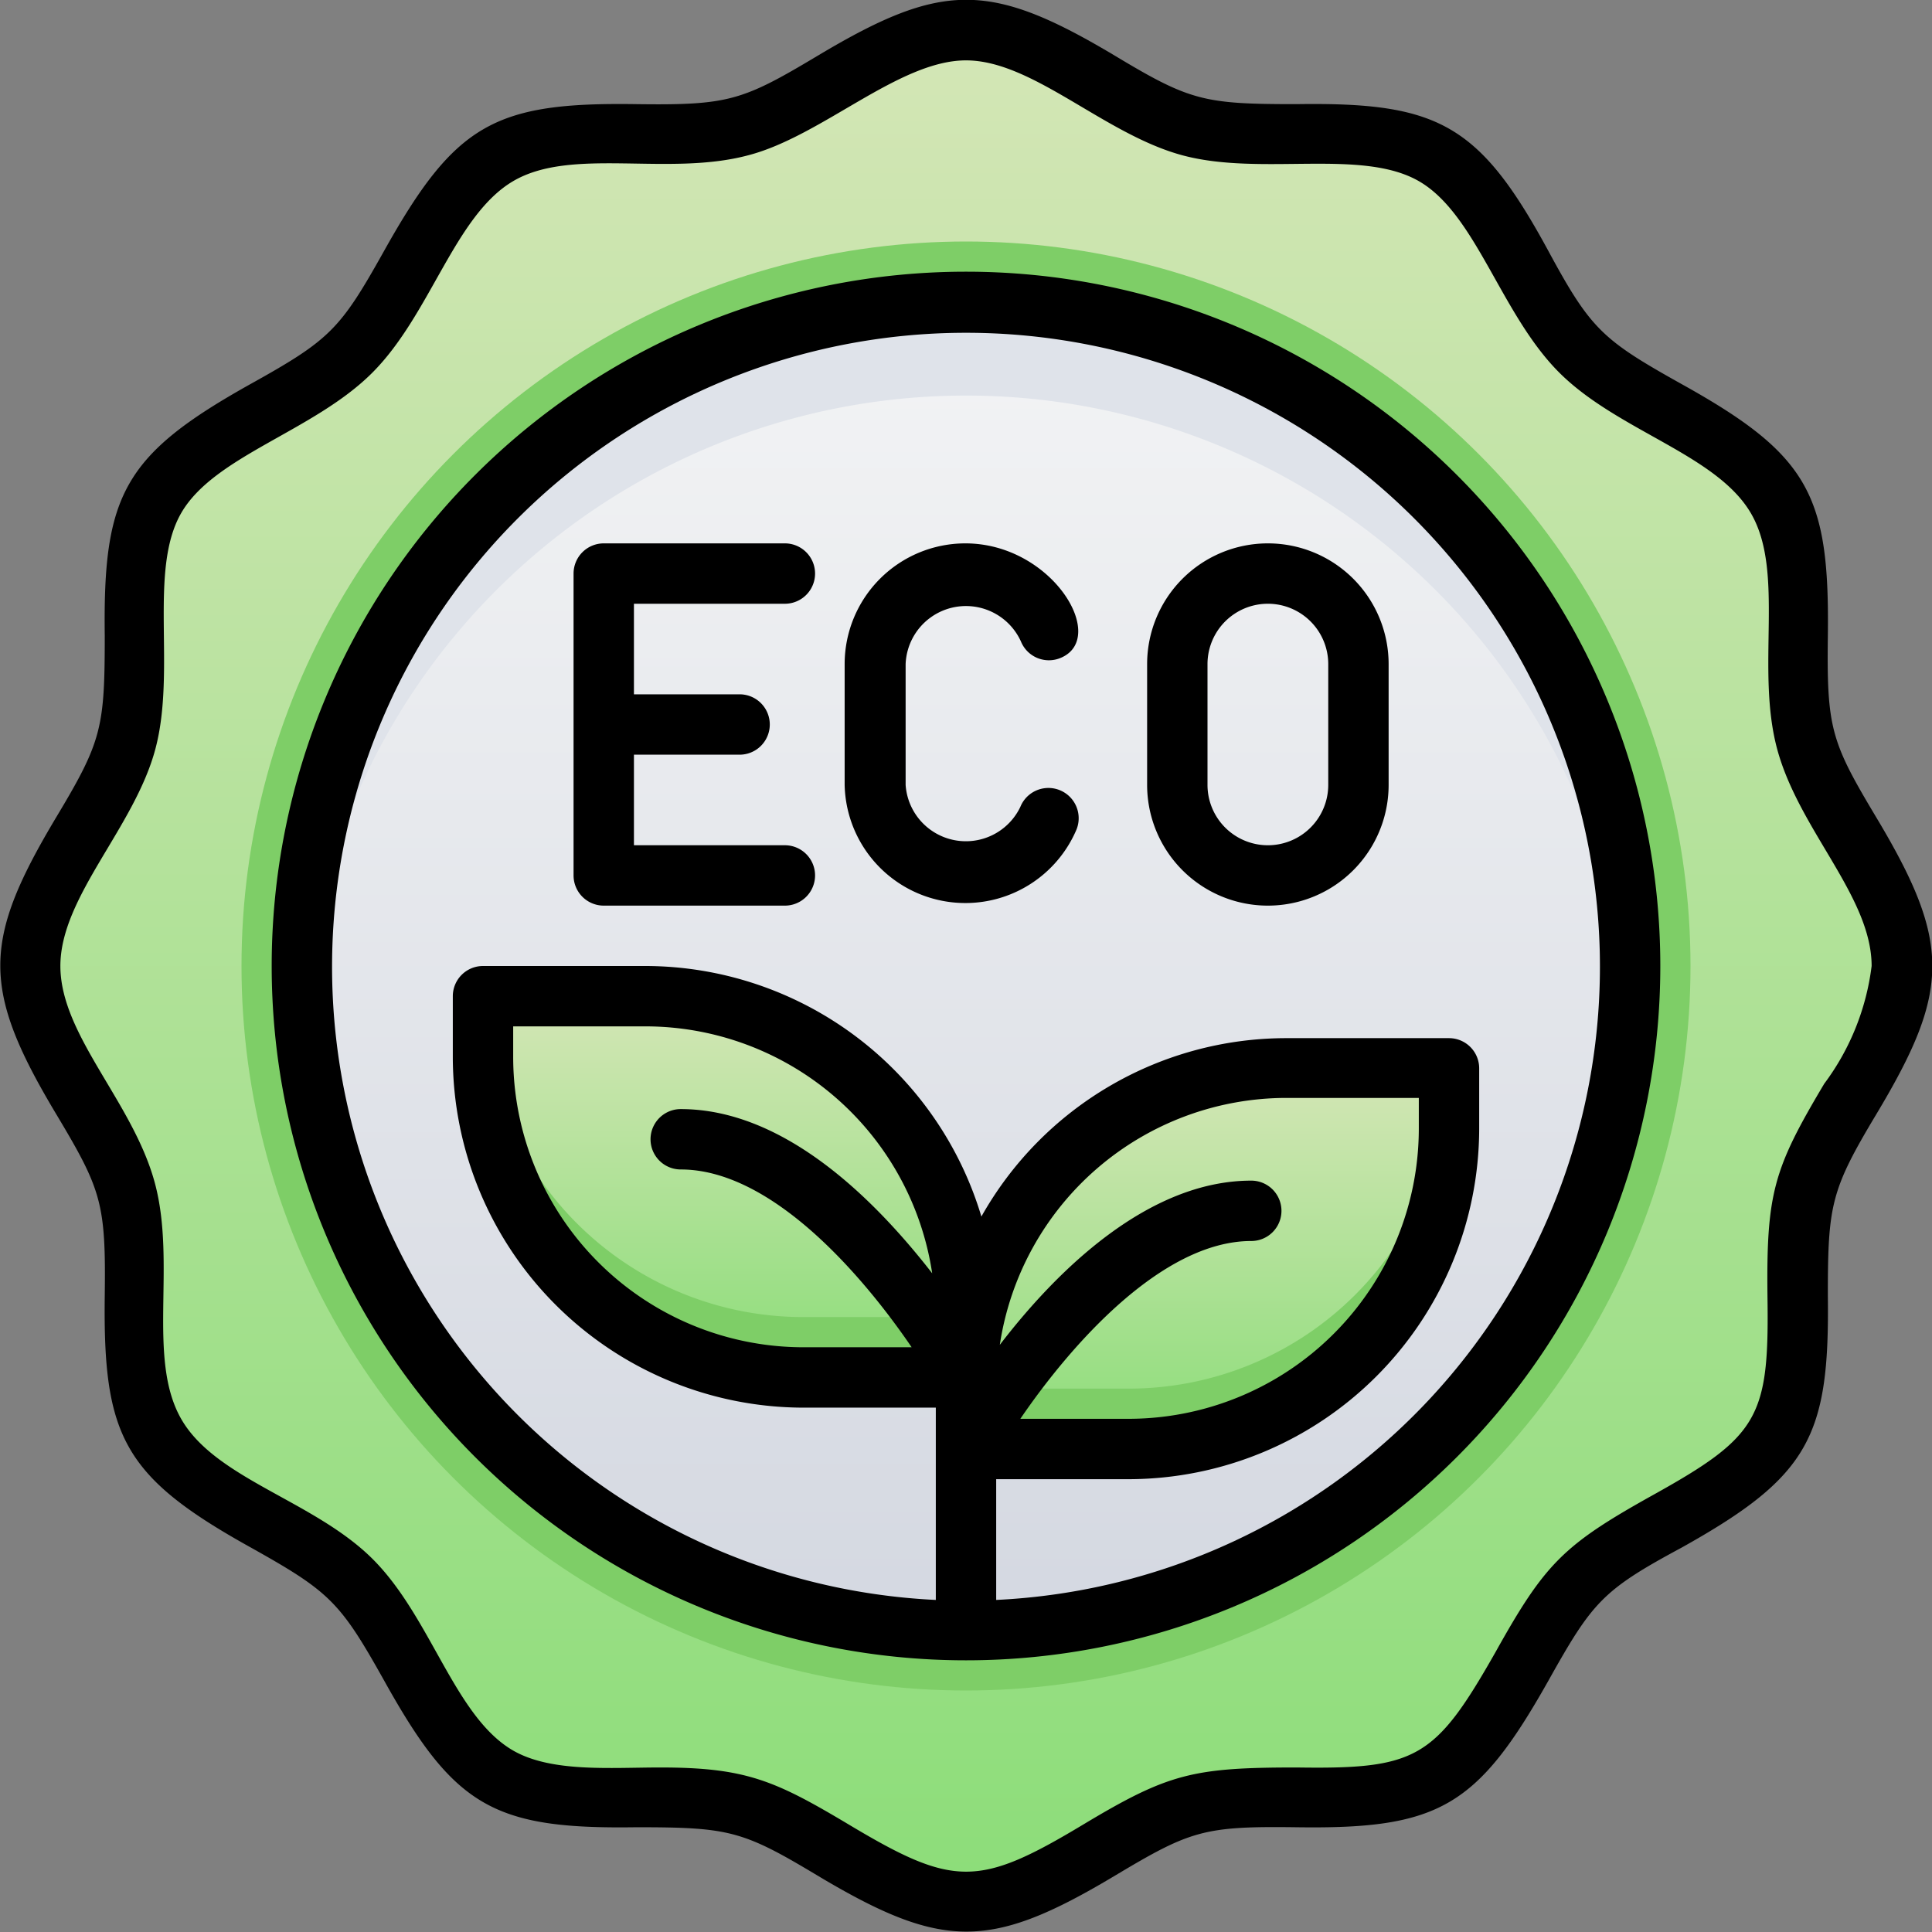 <svg xmlns="http://www.w3.org/2000/svg" xmlns:xlink="http://www.w3.org/1999/xlink" viewBox="0 0 64 64"><rect x="0" y="0" width="64" height="64" fill="#808080" stroke="none"/><defs><style>.cls-1{fill:url(#linear-gradient);}.cls-2{fill:#7ece67;}.cls-3{fill:url(#linear-gradient-2);}.cls-4{fill:#dfe3ea;}.cls-5{fill:url(#linear-gradient-3);}.cls-6{fill:url(#linear-gradient-4);}</style><linearGradient id="linear-gradient" x1="32" y1="63" x2="32" y2="1" gradientUnits="userSpaceOnUse"><stop offset="0" stop-color="#8cdd79"/><stop offset="1" stop-color="#d4e6b6"/></linearGradient><linearGradient id="linear-gradient-2" x1="32" y1="54" x2="32" y2="10" gradientUnits="userSpaceOnUse"><stop offset="0" stop-color="#d4d8e1"/><stop offset="1" stop-color="#f3f4f5"/></linearGradient><linearGradient id="linear-gradient-3" x1="24" y1="45.63" x2="24" y2="33" xlink:href="#linear-gradient"/><linearGradient id="linear-gradient-4" x1="40" y1="48" x2="40" y2="35.37" gradientTransform="translate(80 83.37) rotate(-180)" xlink:href="#linear-gradient"/></defs><title>Label</title><g id="Label"><path class="cls-1" d="M63,32c0,2.68-2.53,5-3.19,7.45s.33,5.82-1,8-4.65,3-6.5,4.85-2.58,5.19-4.85,6.5-5.49.28-8,1S34.68,63,32,63s-5-2.53-7.45-3.19-5.82.33-8-1-3-4.65-4.85-6.5-5.19-2.58-6.5-4.85-.28-5.49-1-8S1,34.68,1,32s2.53-5,3.19-7.45-.33-5.82,1-8,4.65-3,6.5-4.85,2.58-5.19,4.85-6.5,5.49-.28,8.05-1S29.32,1,32,1s5,2.53,7.45,3.19,5.82-.33,8,1,3,4.65,4.85,6.5,5.19,2.58,6.5,4.85.28,5.49,1,8.05S63,29.32,63,32Z"/><circle class="cls-2" cx="32" cy="32" r="24"/><circle class="cls-3" cx="32" cy="32" r="22"/><path class="cls-4" d="M53.94,33.48a22,22,0,0,0-43.88,0,22,22,0,1,1,43.88,0Z"/><path class="cls-5" d="M16,33h5.39A10.61,10.61,0,0,1,32,43.61v2a0,0,0,0,1,0,0H26.61A10.61,10.61,0,0,1,16,35V33A0,0,0,0,1,16,33Z"/><path class="cls-6" d="M42.61,35.37H48a0,0,0,0,1,0,0v2A10.61,10.61,0,0,1,37.39,48H32a0,0,0,0,1,0,0V46A10.61,10.61,0,0,1,42.61,35.37Z" transform="translate(80 83.37) rotate(180)"/><path class="cls-2" d="M32,43.63v2H26.61A10.61,10.61,0,0,1,16,35V33A10.61,10.61,0,0,0,26.61,43.63Z"/><path class="cls-2" d="M48,35.39v2A10.61,10.61,0,0,1,37.39,48H32V46h5.39A10.61,10.61,0,0,0,48,35.39Z"/><path d="M62.15,27.07c-1.49-2.49-1.64-2.94-1.6-6,.06-4.67-.62-6-4.85-8.35-2.61-1.46-3-1.8-4.41-4.41C49,4.09,47.63,3.38,42.94,3.45c-3.06,0-3.52-.11-6-1.6-4.15-2.48-5.73-2.47-9.86,0-2.49,1.49-2.95,1.64-6,1.6-4.7-.07-6,.65-8.35,4.85-1.46,2.61-1.79,2.95-4.41,4.41-4.23,2.36-4.91,3.68-4.85,8.35,0,3.05-.1,3.5-1.6,6-2.46,4.11-2.5,5.69,0,9.86,1.49,2.49,1.64,2.94,1.6,6-.06,4.67.62,6,4.85,8.35,2.61,1.46,2.95,1.8,4.41,4.41,2.32,4.17,3.62,4.92,8.35,4.85,3.07,0,3.52.11,6,1.6,4.15,2.48,5.73,2.47,9.86,0,2.49-1.49,2.94-1.64,6-1.6,4.73.07,6-.68,8.35-4.85,1.46-2.61,1.79-3,4.41-4.41,4.23-2.36,4.91-3.68,4.85-8.35,0-3,.1-3.5,1.6-6C64.61,32.82,64.65,31.24,62.15,27.07ZM60.43,35.9c-1.68,2.82-1.92,3.62-1.88,7.06.06,4-.29,4.62-3.82,6.58-2.94,1.64-3.55,2.25-5.19,5.19-2,3.52-2.61,3.88-6.58,3.82-3.44,0-4.26.2-7.06,1.88-3.49,2.1-4.31,2.09-7.8,0-2.43-1.45-3.4-1.88-6.23-1.88-1.65,0-3.6.17-4.87-.56-1.94-1.12-2.71-4.4-4.65-6.34S7.14,49,6,47s-.15-5.13-.87-7.81S2,34.3,2,32s2.46-4.59,3.15-7.2S4.91,18.9,6,17s4.39-2.71,6.33-4.65S15.06,7.14,17,6s5.13-.14,7.8-.86C27.24,4.5,29.78,2,32,2s4.59,2.46,7.19,3.15S45.1,4.91,47,6s2.71,4.4,4.65,6.34S56.86,15.05,58,17s.15,5.13.87,7.81S62,29.7,62,32A8.19,8.19,0,0,1,60.43,35.9Z"/><path d="M32,9A23,23,0,1,0,55,32,23,23,0,0,0,32,9Zm9.45,30.11c-3.43,0-6.46,3-8.33,5.44a9.61,9.61,0,0,1,9.49-8.18H47v1A9.62,9.62,0,0,1,37.39,47H33.8c1.65-2.42,4.68-5.89,7.65-5.89A1,1,0,0,0,41.45,39.11Zm-18.9-.37c3,0,6,3.47,7.65,5.89H26.61A9.62,9.62,0,0,1,17,35V34h4.39a9.61,9.61,0,0,1,9.49,8.18C29,39.76,26,36.74,22.55,36.74A1,1,0,0,0,22.55,38.74ZM33,53V49h4.39A11.63,11.63,0,0,0,49,37.39v-2a1,1,0,0,0-1-1H42.61a11.59,11.59,0,0,0-10.1,5.91A11.64,11.64,0,0,0,21.39,32H16a1,1,0,0,0-1,1v2A11.63,11.63,0,0,0,26.61,46.63H31V53a21,21,0,1,1,2,0Z"/><path d="M26,20a1,1,0,0,0,0-2H20a1,1,0,0,0-1,1V29a1,1,0,0,0,1,1h6a1,1,0,0,0,0-2H21V25h3.5a1,1,0,0,0,0-2H21V20Z"/><path d="M42,18a4,4,0,0,0-4,4v4a4,4,0,0,0,8,0V22A4,4,0,0,0,42,18Zm2,8a2,2,0,0,1-4,0V22a2,2,0,0,1,4,0Z"/><path d="M33.82,21.25a1,1,0,0,0,1.3.55c1.62-.65-.26-3.8-3.14-3.8a4,4,0,0,0-4,4v4a4,4,0,0,0,7.68,1.48,1,1,0,0,0-1.86-.75A2,2,0,0,1,30,26V22A2,2,0,0,1,33.82,21.25Z"/></g></svg>